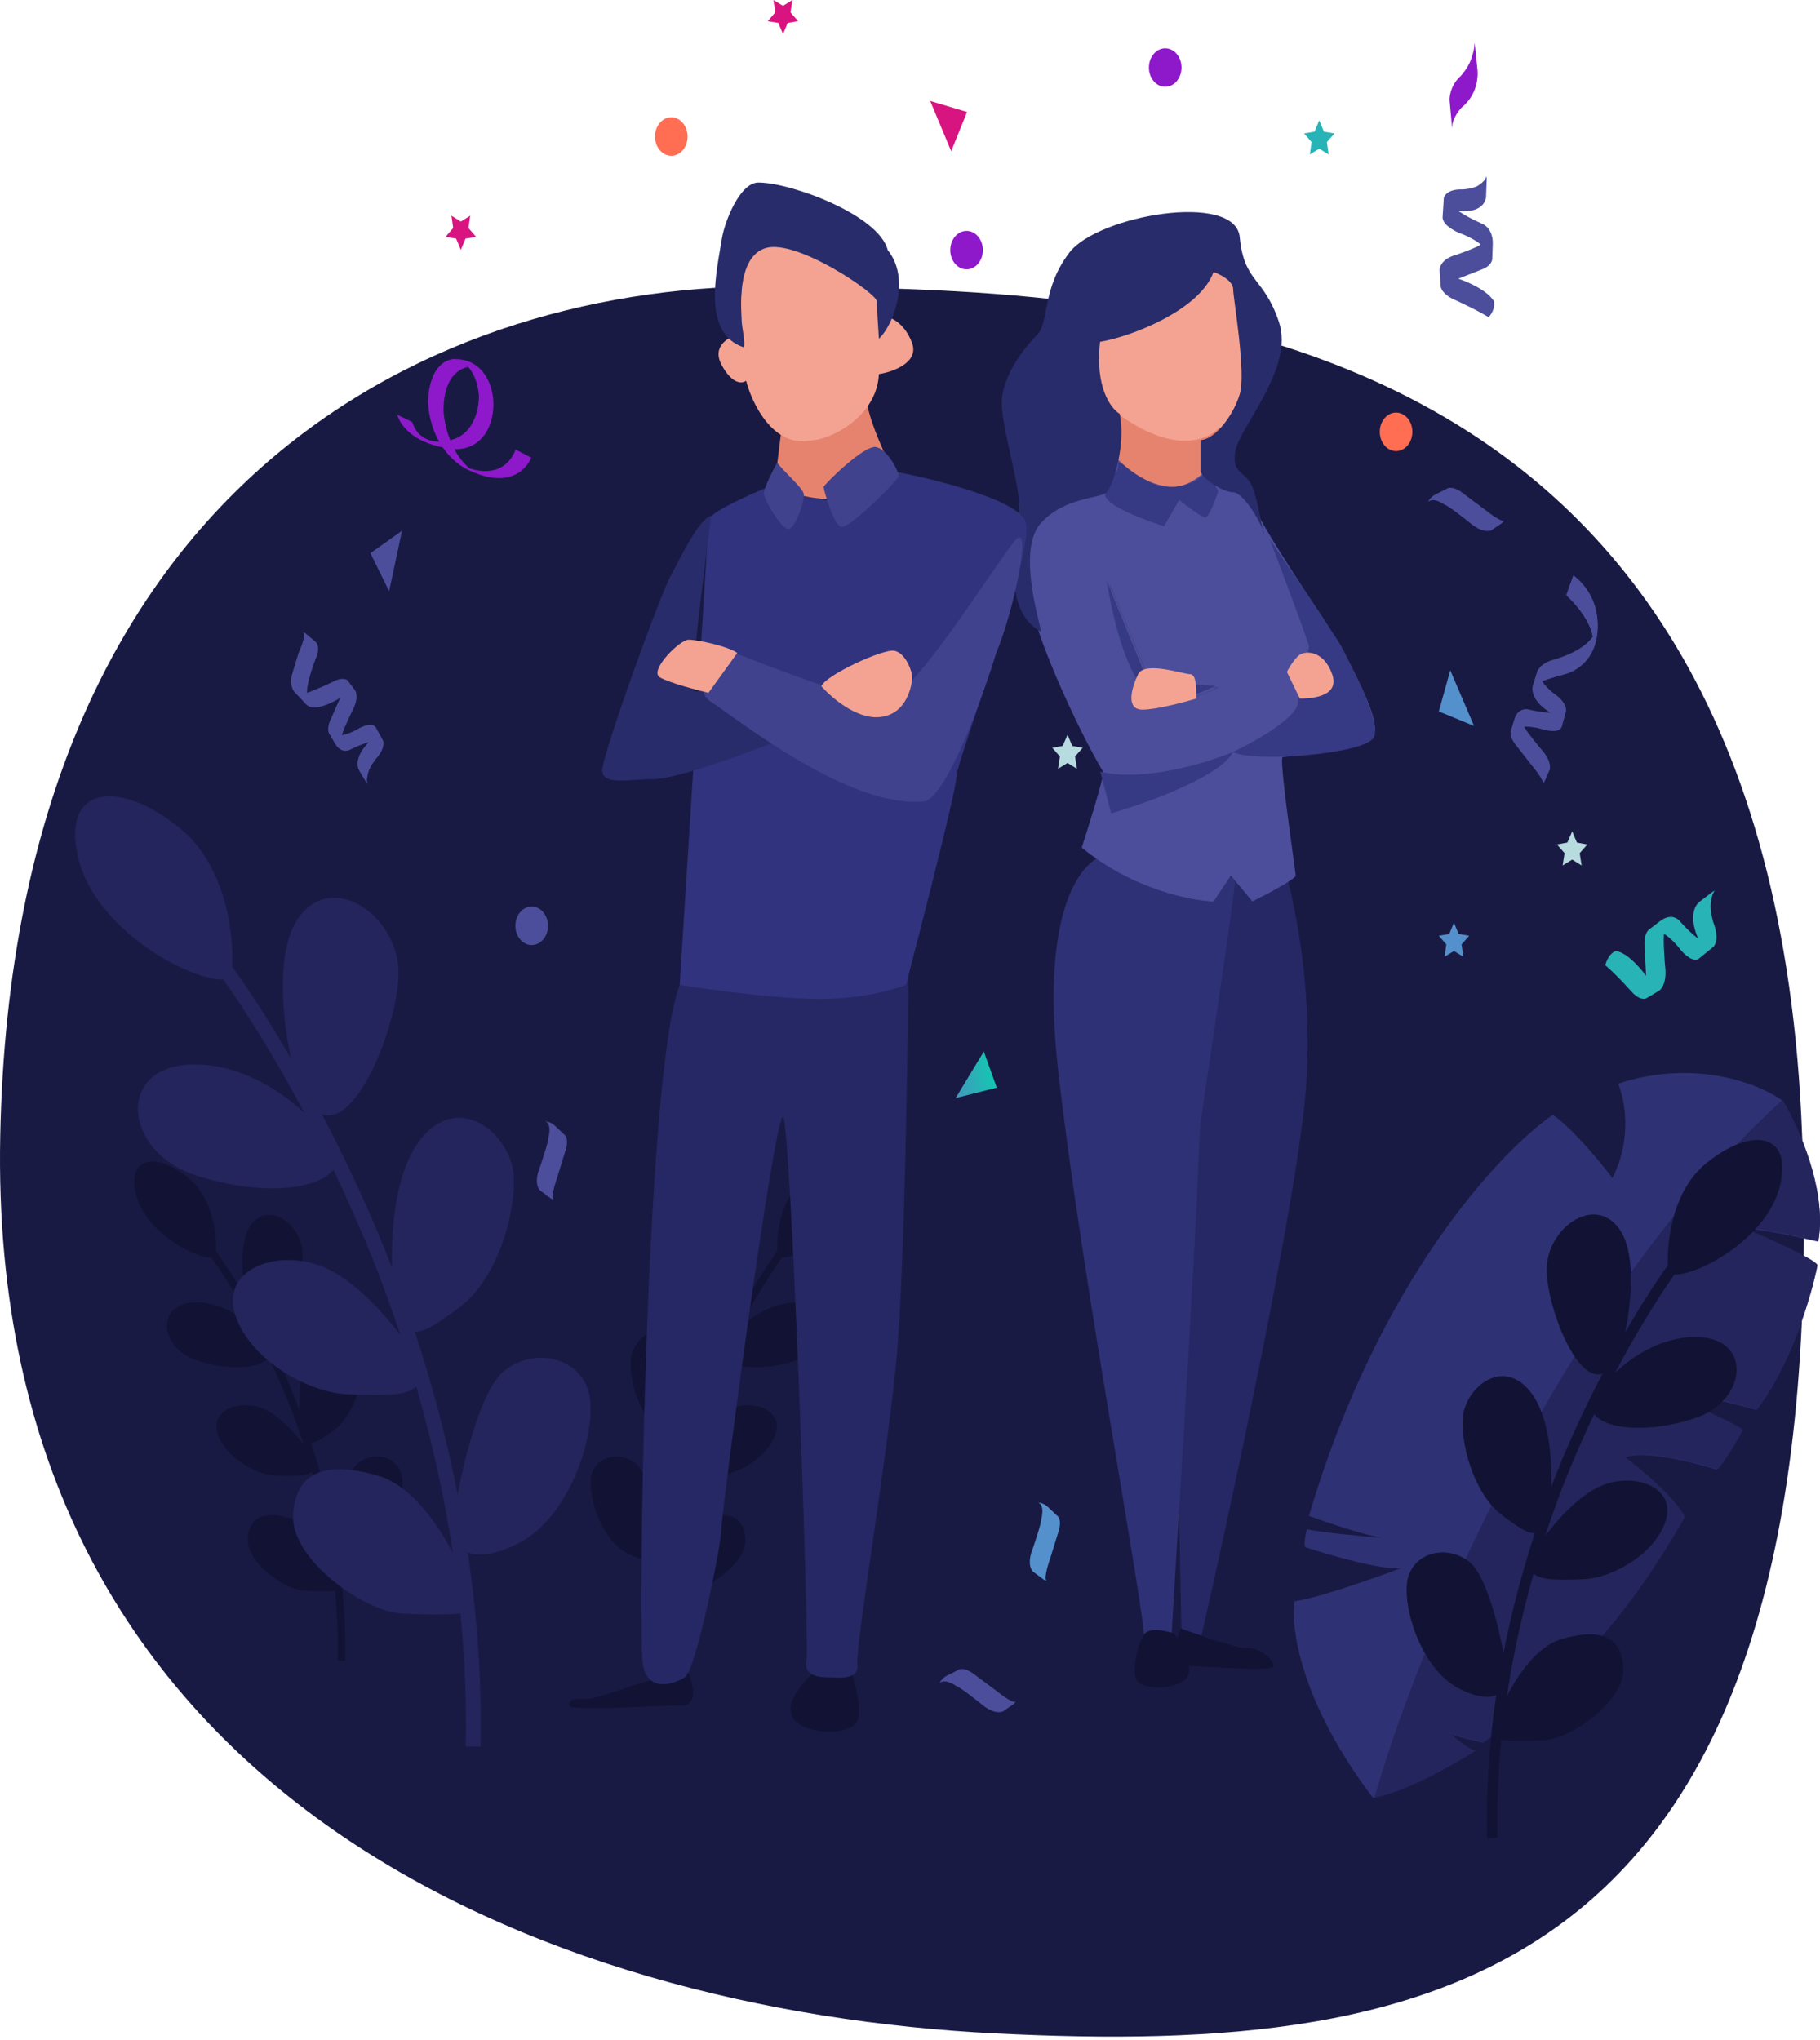 <svg width="339" height="380" viewBox="0 0 339 380" fill="none" xmlns="http://www.w3.org/2000/svg">
<path d="M335.67 211.488C341.514 369.132 268.879 382.895 185.39 378.725C101.901 374.554 -2.46 334.517 0.044 211.488C2.549 88.459 82.281 52.503 144.897 53.337C207.514 54.172 329.826 53.843 335.67 211.488Z" fill="#191A44"/>
<path d="M243.322 201.717C244.926 177.036 238.11 157.616 237.308 154.379C234.769 155.728 229.21 159.234 227.285 162.471C224.88 166.517 218.465 211.023 218.465 217.496C218.465 222.675 219.534 277.647 220.069 304.485L223.276 306.912C229.423 280.074 242.039 221.461 243.322 201.717Z" fill="#262865"/>
<path d="M197.03 198.708C193.769 169.041 201.65 160.012 205.998 159.206C214.015 160.147 230.049 162.431 230.049 164.043C230.049 165.655 225.701 195.08 223.527 209.591C222.44 238.612 218.207 302.873 218.207 305.13C218.207 307.952 213.17 311.634 213.17 305.588C213.17 299.542 201.106 235.791 197.03 198.708Z" fill="#2F3176"/>
<path d="M232.451 306.962C229.978 306.962 228.198 305.771 226.961 305.771L219.954 303.298C218.854 305.634 217.48 310.305 220.778 310.305C224.9 310.305 237.221 311.542 237.221 310.305C237.221 309.069 234.924 306.962 232.451 306.962Z" fill="#121334"/>
<path d="M221.254 312.148C222.451 309.624 219.111 304.935 218.712 304.214C218.712 304.214 214.59 302.84 213.273 304.214C211.956 305.588 210.719 311.138 211.677 312.869C212.874 315.033 220.057 314.672 221.254 312.148Z" fill="#121334"/>
<path d="M232.564 75.165C232.564 78.413 225.824 82.203 222.454 83.691C209.918 90.187 198.191 67.858 198.191 65.016C198.191 62.173 210.727 56.083 214.771 52.429C218.815 48.775 224.072 44.715 229.329 49.181C234.586 53.647 232.564 71.105 232.564 75.165Z" fill="#F4A392"/>
<path fill-rule="evenodd" clip-rule="evenodd" d="M191.432 108.88C191.432 115.705 200.688 135.778 205.517 143.807C205.517 145.092 202.834 153.71 201.492 157.858C210.829 165.566 221.748 167.76 226.041 167.894L229.26 163.077L233.285 167.894C235.968 166.556 241.333 163.719 241.333 163.077C241.333 162.86 241.098 161.149 240.771 158.767C239.888 152.331 238.331 140.997 238.919 140.997C239.724 140.997 251.797 139.391 255.418 137.384C259.04 135.377 247.37 116.508 246.565 115.304C246.528 115.249 246.467 115.158 246.384 115.034C244.647 112.446 233.285 95.522 233.285 93.224C233.285 90.815 225.236 88.005 223.224 88.005C221.614 88.005 212.423 83.406 208.13 83.005C207.594 83.54 205.195 89.129 199.078 92.019C191.432 95.632 191.432 102.056 191.432 108.88ZM215.578 130.157C210.748 128.23 207.663 115.17 206.724 108.88L214.37 127.347L226.846 128.084C222.905 129.882 218.787 131.438 215.578 130.157Z" fill="#4C4E9B"/>
<path d="M206.724 108.88C207.663 115.17 210.748 128.23 215.578 130.157C218.787 131.438 222.905 129.882 226.846 128.084L214.37 127.347L206.724 108.88Z" fill="#4C4E9B"/>
<path d="M206.164 108.241C207.108 114.632 210.213 127.903 215.071 129.862C218.3 131.163 222.444 129.582 226.408 127.754L213.856 127.006L206.164 108.241Z" fill="#363983"/>
<path d="M241.793 130.677C241.793 133.615 233.696 138.156 229.647 140.06C233.291 142.1 254.75 140.468 255.964 137.204C257.179 133.941 250.701 122.111 249.891 120.479C249.243 119.174 240.714 106.609 236.53 100.49C238.959 106.881 243.818 119.826 243.818 120.479C243.818 121.295 241.793 127.006 241.793 130.677Z" fill="#363983"/>
<path d="M204.949 143.732L206.973 151.482C213.586 149.579 227.379 144.629 229.647 140.06C224.788 142.1 213.047 145.69 204.949 143.732Z" fill="#363983"/>
<path d="M224.506 96.379C225.154 96.379 226.396 93.115 226.935 91.483L224.506 87.404C224.506 88.22 223.372 90.015 218.838 90.668C213.169 91.483 208.311 84.549 208.311 86.588C208.311 88.628 205.477 89.852 205.881 92.299C206.205 94.257 213.304 96.923 216.813 98.01L219.647 93.115C220.997 94.203 223.858 96.379 224.506 96.379Z" fill="#363983"/>
<path d="M248.135 125.564C249.741 130.109 243.317 130.109 242.112 130.109L239.703 125.151C239.971 124.6 240.747 123.251 241.711 122.259C242.915 121.02 246.529 121.02 248.135 125.564Z" fill="#F4A392"/>
<path d="M221.635 125.564C222.839 125.564 222.839 128.043 222.839 130.109C220.564 130.797 215.371 132.174 212.801 132.174C209.589 132.174 210.794 128.043 211.998 125.564C213.203 123.086 220.43 125.564 221.635 125.564Z" fill="#F4A392"/>
<path d="M218.481 90.662C213.454 90.662 208.794 86.438 207.092 84.325L205.914 75.216C217.538 85.038 224.895 82.213 227.12 79.573L229.084 81.157C227.644 84.325 223.507 90.662 218.481 90.662Z" fill="#E6836E"/>
<path d="M226.04 50.671C223.438 57.82 210.592 62.721 204.9 63.669C203.925 72.118 206.933 76.126 208.559 77.074C209.778 82.761 207.339 90.478 206.119 91.697C204.9 92.916 198.396 92.509 193.924 97.384C189.452 102.258 193.517 115.256 193.924 117.694C185.794 113.226 189.858 99.415 189.858 94.54C189.858 89.665 186.605 79.917 186.605 75.042C186.605 70.168 190.671 64.888 193.11 62.45C195.549 60.013 193.924 53.92 199.208 47.015C204.493 40.11 230.105 35.642 230.918 44.172C231.731 52.702 235.39 51.483 238.236 60.014C241.082 68.544 230.918 79.511 230.105 83.979C229.292 88.447 232.138 87.635 233.357 90.885C234.175 93.062 234.809 96.697 235.139 98.493C235.3 98.901 235.39 99.223 235.39 99.415C235.39 99.817 235.302 99.378 235.139 98.493C234.279 96.312 231.411 91.697 229.699 91.697C227.666 91.697 223.601 88.854 223.601 87.635V81.948C226.202 81.948 229.699 77.48 230.918 73.418C232.138 69.356 229.699 55.545 229.699 53.92C229.699 52.296 227.259 51.077 226.04 50.671Z" fill="#292C6B"/>
<path d="M145.625 234.253C143.433 237.369 140.61 241.904 137.743 247.321C140.167 245.046 143.933 242.605 148.336 242.562C156.097 242.487 155.426 251.066 148.336 253.398C142.192 255.42 136.513 254.898 134.953 252.863C132.839 257.289 130.805 262.109 129.096 267.1C128.998 267.386 128.901 267.673 128.804 267.961C128.684 268.32 128.565 268.679 128.448 269.039C130.156 266.787 132.798 263.884 135.486 262.579C139.977 260.396 145.798 262.428 144.529 266.868C143.261 271.308 137.514 274.694 133.484 274.844C130.362 274.961 127.868 275.014 126.902 274.095C125.377 279.442 124.175 284.885 123.354 290.38C124.857 287.457 127.441 283.75 130.573 282.821C135.648 281.316 138.634 282.369 138.857 286.658C139.081 290.948 132.066 296.064 128.334 296.29C125.831 296.442 123.727 296.395 122.622 296.28C122.197 300.603 122.016 304.947 122.108 309.293L120.68 309.323C120.546 302.953 120.988 296.59 121.921 290.299C120.983 290.668 119.31 290.68 116.766 289.292C112.214 286.809 109.602 279.359 110.05 275.371C110.497 271.383 115.199 270.028 118.334 272.512C120.463 274.198 122.091 280.416 122.897 284.634C123.954 279.237 125.359 273.909 127.059 268.69C126.136 268.8 124.78 267.864 122.737 266.341C119.304 263.783 117.363 257.838 117.438 253.699C117.513 249.561 122.662 245.046 126.469 249.862C128.909 252.949 129.37 258.594 129.253 262.483C131.321 257.086 133.701 251.971 136.071 247.431C132.641 248.777 128.7 238.633 128.633 233.683C128.558 228.19 134.902 223.524 138.26 228.115C140.55 231.243 139.931 237.776 139.082 241.941C141.173 238.315 143.143 235.266 144.752 233.012C144.633 229.378 145.506 222.954 149.903 219.386C156.023 214.419 161.545 215.473 159.605 222.697C157.82 229.342 149.152 234.268 145.625 234.253Z" fill="#121334"/>
<path d="M39.375 234.253C41.567 237.369 44.39 241.904 47.257 247.321C44.833 245.046 41.067 242.605 36.664 242.562C28.903 242.487 29.574 251.066 36.664 253.398C42.808 255.42 48.487 254.898 50.047 252.863C52.161 257.289 54.195 262.109 55.904 267.1C56.002 267.386 56.099 267.673 56.196 267.961C56.316 268.32 56.435 268.679 56.552 269.039C54.844 266.787 52.202 263.884 49.514 262.579C45.023 260.396 39.202 262.428 40.471 266.868C41.739 271.308 47.486 274.694 51.516 274.844C54.638 274.961 57.132 275.014 58.098 274.095C59.623 279.442 60.825 284.885 61.647 290.38C60.143 287.457 57.559 283.75 54.427 282.821C49.352 281.316 46.367 282.369 46.143 286.658C45.919 290.948 52.934 296.064 56.666 296.29C59.169 296.442 61.273 296.395 62.378 296.28C62.803 300.603 62.984 304.947 62.892 309.293L64.32 309.323C64.454 302.953 64.013 296.59 63.079 290.299C64.017 290.668 65.69 290.68 68.234 289.292C72.786 286.809 75.398 279.359 74.95 275.371C74.503 271.383 69.801 270.028 66.666 272.512C64.537 274.198 62.909 280.416 62.103 284.634C61.046 279.237 59.641 273.909 57.941 268.69C58.864 268.8 60.22 267.864 62.263 266.341C65.696 263.783 67.636 257.838 67.562 253.699C67.487 249.561 62.338 245.046 58.532 249.862C56.092 252.949 55.63 258.594 55.747 262.483C53.679 257.086 51.299 251.971 48.929 247.431C52.359 248.777 56.3 238.633 56.367 233.683C56.442 228.19 50.098 223.524 46.74 228.115C44.45 231.243 45.069 237.776 45.918 241.941C43.827 238.315 41.857 235.266 40.248 233.012C40.367 229.378 39.494 222.954 35.097 219.386C28.977 214.419 23.455 215.473 25.395 222.697C27.18 229.342 35.848 234.268 39.375 234.253Z" fill="#121334"/>
<path d="M41.6 182.448C45.808 188.377 51.228 197.009 56.734 207.319C52.08 202.989 44.848 198.343 36.396 198.262C21.493 198.119 22.783 214.446 36.396 218.885C48.192 222.733 59.096 221.74 62.089 217.866C66.149 226.29 70.054 235.464 73.335 244.962C73.523 245.507 73.71 246.053 73.895 246.602C74.126 247.285 74.355 247.968 74.58 248.653C71.301 244.368 66.228 238.843 61.068 236.358C52.444 232.204 41.268 236.071 43.704 244.521C46.139 252.971 57.173 259.415 64.911 259.702C70.904 259.924 75.694 260.024 77.549 258.275C80.477 268.453 82.784 278.812 84.361 289.271C81.474 283.706 76.514 276.651 70.499 274.883C60.755 272.018 55.024 274.024 54.594 282.187C54.164 290.35 67.633 300.089 74.798 300.518C79.605 300.807 83.644 300.718 85.766 300.498C86.582 308.726 86.928 316.995 86.753 325.266L89.495 325.323C89.752 313.2 88.904 301.09 87.111 289.116C88.913 289.817 92.124 289.84 97.008 287.199C105.749 282.473 110.765 268.295 109.905 260.704C109.045 253.114 100.018 250.536 93.999 255.262C89.912 258.472 86.786 270.306 85.238 278.334C83.209 268.063 80.51 257.921 77.247 247.989C79.019 248.198 81.622 246.416 85.545 243.519C92.136 238.649 95.862 227.335 95.719 219.458C95.576 211.581 85.688 202.988 78.38 212.154C73.696 218.03 72.809 228.773 73.035 236.176C69.063 225.904 64.495 216.169 59.944 207.528C66.529 210.09 74.096 190.784 74.225 181.363C74.368 170.908 62.188 162.029 55.74 170.765C51.345 176.72 52.532 189.152 54.162 197.081C50.148 190.179 46.366 184.376 43.275 180.086C43.505 173.169 41.828 160.942 33.386 154.152C21.637 144.7 11.033 146.705 14.758 160.453C18.186 173.1 34.828 182.475 41.6 182.448Z" fill="#24255C"/>
<path d="M331.998 204.982C334.928 209.773 340.369 221.736 338.683 231.257C334.616 230.315 326.202 228.531 325.084 228.936C329.39 230.742 338.106 234.626 338.521 235.719C337.421 241.247 333.607 254.358 327.149 262.586C322.418 261.245 312.507 258.799 310.703 259.743C314.616 261.398 322.875 265.037 324.606 266.357C323.441 268.455 320.842 272.861 319.764 273.708C315.484 272.342 306.055 269.977 302.584 271.443C305.574 273.691 311.994 279.064 313.749 282.572C307.248 293.788 297.136 309.93 276.108 324.56C274.446 324.092 270.609 323.363 269.626 322.559C270.929 323.899 273.731 326.033 274.713 326.05C271.233 328.192 262.608 333.392 255.742 334.847C242.176 316.973 240.366 302.986 241.157 298.227C244.866 297.835 255.975 293.94 261.066 292.042C257.789 292.568 247.77 289.681 243.17 288.172C242.776 287.693 243.181 285.733 243.432 284.813C244.852 285.284 252.778 286.045 257.537 286.451C254.16 285.929 247.253 283.596 243.819 282.341C256.635 238.696 279.438 214.356 289.237 207.643C292.972 210.225 298.188 216.57 300.33 219.42C304.101 212.043 302.61 204.623 301.393 201.835C315.869 197.083 327.828 201.953 331.998 204.982Z" fill="#2F3175"/>
<path d="M332.019 204.847C289.8 243.205 263.749 307.496 256 334.847C262.846 333.391 271.444 328.185 274.912 326.041C273.934 326.024 271.14 323.888 269.841 322.546C270.821 323.351 274.647 324.08 276.303 324.549C297.266 309.904 307.346 293.745 313.827 282.517C312.077 279.006 305.678 273.627 302.697 271.376C306.157 269.909 315.557 272.277 319.824 273.644C320.898 272.796 323.489 268.385 324.65 266.286C322.925 264.964 314.692 261.321 310.791 259.665C312.589 258.719 322.47 261.168 327.185 262.51C333.624 254.274 337.426 241.149 338.523 235.616C338.109 234.522 329.42 230.633 325.127 228.826C326.242 228.42 334.629 230.206 338.684 231.149C340.364 221.618 334.941 209.643 332.019 204.847Z" fill="#24255C"/>
<path d="M311.875 237.39C308.806 241.746 304.854 248.087 300.84 255.66C304.233 252.48 309.507 249.067 315.67 249.008C326.536 248.902 325.596 260.896 315.67 264.157C307.069 266.983 299.118 266.254 296.935 263.408C293.974 269.596 291.128 276.335 288.735 283.313C288.598 283.712 288.462 284.114 288.326 284.517C288.158 285.018 287.992 285.521 287.827 286.024C290.218 282.876 293.917 278.817 297.68 276.992C303.968 273.941 312.117 276.781 310.341 282.988C308.565 289.195 300.52 293.93 294.877 294.14C290.507 294.303 287.015 294.377 285.662 293.092C283.527 300.568 281.845 308.178 280.695 315.861C282.8 311.773 286.417 306.59 290.803 305.292C297.908 303.187 302.087 304.66 302.4 310.657C302.714 316.654 292.892 323.807 287.668 324.123C284.163 324.335 281.218 324.269 279.67 324.108C279.075 330.152 278.823 336.226 278.951 342.302L276.951 342.344C276.764 333.439 277.383 324.543 278.69 315.747C277.376 316.262 275.035 316.279 271.473 314.339C265.099 310.867 261.443 300.452 262.069 294.876C262.696 289.301 269.279 287.407 273.667 290.879C276.648 293.237 278.927 301.929 280.055 307.827C281.535 300.282 283.503 292.832 285.882 285.536C284.591 285.69 282.692 284.381 279.832 282.252C275.025 278.675 272.309 270.364 272.413 264.578C272.518 258.791 279.727 252.479 285.056 259.212C288.472 263.529 289.119 271.42 288.954 276.858C291.85 269.313 295.181 262.162 298.499 255.814C293.698 257.696 288.18 243.514 288.086 236.593C287.982 228.914 296.863 222.391 301.564 228.808C304.769 233.183 303.903 242.315 302.715 248.139C305.642 243.07 308.4 238.807 310.653 235.656C310.486 230.574 311.709 221.593 317.864 216.605C326.432 209.661 334.164 211.134 331.447 221.234C328.948 230.524 316.813 237.411 311.875 237.39Z" fill="#121334"/>
<path d="M109.298 316.397C111.771 316.397 119.603 313.099 120.84 313.099L127.847 310.626C128.946 312.962 130.32 317.634 127.023 317.634C122.901 317.634 106 318.87 106 317.634C106 316.397 106.824 316.397 109.298 316.397Z" fill="#121334"/>
<path d="M147.481 319.613C145.957 316.17 151.544 311.745 152.052 310.761L157.639 308.794C158.824 311.745 160.889 318.236 159.67 320.596C158.147 323.547 149.005 323.055 147.481 319.613Z" fill="#121334"/>
<path d="M161.236 73.388C161.649 78.747 165.771 86.167 166.183 87.816C165.633 88.64 163.215 90.701 157.939 92.35C152.663 93.999 146.672 91.663 144.336 90.289C144.748 86.442 145.655 78.582 145.985 77.923C146.397 77.098 160.824 68.03 161.236 73.388Z" fill="#E6836E"/>
<path d="M169.202 181.472C169.202 181.472 168.744 235.058 166.912 253.835C165.08 272.612 159.275 306.895 159.687 309.987C160.099 313.08 155.842 312.393 154.333 312.393C153.13 312.393 149.608 312.393 150.215 309.3C150.821 306.207 147.283 208.336 145.845 208.036C144.197 207.693 134.395 281.428 134.395 284.52C134.395 287.613 129.623 311.084 127.564 312.393C125.505 313.702 120.655 315.303 119.739 309.987C118.823 304.672 120.094 202.998 126.328 184.221C132.563 165.443 169.202 181.472 169.202 181.472Z" fill="#262865"/>
<path d="M178.135 144.701C178.135 147.587 168.744 183.449 168.744 183.449C168.744 183.449 162.333 186.052 152.715 186.052C143.097 186.052 126.609 183.449 126.609 183.449C126.609 183.449 131.968 98.534 131.968 96.885C131.968 95.566 139.388 92.213 143.098 90.702C145.571 91.526 151.424 93.175 155.052 93.175C158.679 93.175 164.258 89.603 166.594 87.816C173.876 89.19 188.935 92.928 190.914 96.885C193.387 101.831 178.135 141.816 178.135 144.701Z" fill="#31337E"/>
<path d="M121.664 145.113C126.199 145.113 140.626 139.755 145.572 137.694C148.54 136.517 148.458 130.333 148.046 127.388C142 128.075 129.744 129.284 129.084 128.625C128.425 127.965 131.064 106.64 132.467 96.061C130.04 96.769 126.826 103.834 124.962 107.19C122.901 110.9 112.184 140.579 112.184 143.464C112.184 146.35 117.13 145.113 121.664 145.113Z" fill="#292C6B"/>
<path d="M132.381 130.685C127.846 127.799 136.091 122.028 136.915 121.616C144.472 124.639 160.577 130.685 164.534 130.685C169.48 130.685 184.363 106.637 188.897 100.866C192.524 96.25 188.897 113.69 185.556 121.616C182.946 130.135 176.653 147.585 172.366 149.234C158.351 150.883 136.915 133.57 132.381 130.685Z" fill="#40428D"/>
<path d="M128.259 119.144C129.908 119.144 135.679 120.38 137.327 121.617L131.969 129.037C129.633 128.487 124.549 127.14 122.9 126.151C120.839 124.914 126.61 119.144 128.259 119.144Z" fill="#F4A392"/>
<path d="M163.709 133.571C159.422 133.901 154.778 129.861 152.992 127.8C153.816 125.739 164.534 120.792 166.595 121.205C168.656 121.617 169.892 124.914 169.892 126.151C169.892 127.388 169.068 133.159 163.709 133.571Z" fill="#F4A392"/>
<path d="M153.403 90.701C153.403 91.114 155.191 97.709 156.701 98.121C158.21 98.533 167.418 89.3 167.418 88.64C167.418 87.981 165.538 83.921 163.296 83.282C161.054 82.642 153.403 90.372 153.403 90.701Z" fill="#40428D"/>
<path d="M142.273 91.938C142.273 92.927 145.481 98.49 146.808 98.533C148.134 98.577 149.966 93.081 149.693 91.938C149.42 90.795 146.258 88.091 144.747 86.167C143.922 87.679 142.273 90.949 142.273 91.938Z" fill="#40428D"/>
<path d="M163.709 69.678C163.297 77.922 154.228 82.044 150.93 82.044C144.005 83.363 140.075 75.174 138.976 70.915C138.289 71.464 136.421 71.657 134.442 68.029C132.463 64.402 135.816 62.67 137.74 62.258C137.877 56.487 138.482 44.781 139.801 44.121C141.45 43.297 149.694 42.06 159.174 44.121C166.759 45.77 166.182 54.701 164.945 58.961C166.045 59.098 168.573 60.28 169.892 63.907C171.211 67.534 166.319 69.266 163.709 69.678Z" fill="#F4A392"/>
<path d="M134.442 44.534C134.947 41.329 137.785 34 141.264 34C147.349 34 163.719 40.042 165.358 46.595C169.66 51.862 166.454 60.563 163.709 63.084C163.572 61.023 163.346 57.543 163.297 56.076C163.248 54.609 148.457 44.534 142.686 46.183C136.915 47.832 138.152 58.549 138.152 59.786C138.152 60.775 138.929 64.136 138.516 64.685C130.683 62.074 133.478 50.656 134.442 44.534Z" fill="#292C6B"/>
<path d="M182.605 317.224C182.605 317.224 178.748 314.133 178.064 313.996C178.064 313.996 176.039 312.491 175 313.503C175.219 312.984 175.684 312.437 176.505 312.026L178.419 311.069C178.419 311.069 179.24 310.303 181.155 311.616L185.668 314.981C185.668 314.981 188.65 317.415 189.197 316.923C189.115 317.087 188.978 317.251 188.842 317.36L186.763 318.783C186.763 318.728 185.285 319.576 182.605 317.224Z" fill="#4C4E9B"/>
<path d="M273.605 97.224C273.605 97.224 269.748 94.132 269.064 93.996C269.064 93.996 267.039 92.491 266 93.503C266.219 92.984 266.684 92.436 267.505 92.026L269.419 91.069C269.419 91.069 270.24 90.303 272.155 91.616L276.668 94.981C276.668 94.981 279.65 97.415 280.197 96.923C280.115 97.087 279.978 97.251 279.842 97.36L277.763 98.783C277.763 98.728 276.285 99.576 273.605 97.224Z" fill="#4C4E9B"/>
<path d="M100.603 217.272C100.603 217.272 102.217 212.594 102.135 211.91C102.135 211.91 102.873 209.476 101.588 208.847C102.162 208.901 102.819 209.148 103.475 209.777L105.034 211.254C105.034 211.254 106.019 211.774 105.417 214.017L103.749 219.406C103.749 219.406 102.463 223.044 103.12 223.4C102.928 223.372 102.737 223.318 102.6 223.208L100.576 221.704C100.576 221.676 99.263 220.582 100.603 217.272Z" fill="#4C4E9B"/>
<path d="M192.419 288.272C192.419 288.272 194.033 283.594 193.951 282.91C193.951 282.91 194.69 280.476 193.404 279.847C193.979 279.901 194.635 280.148 195.292 280.777L196.851 282.254C196.851 282.254 197.836 282.774 197.234 285.017L195.565 290.406C195.565 290.406 194.279 294.044 194.936 294.4C194.744 294.372 194.553 294.318 194.416 294.208L192.392 292.704C192.392 292.676 191.079 291.582 192.419 288.272Z" fill="#5490CB"/>
<path d="M272.532 35.276C272.532 35.276 274.511 35.154 275.405 34.508C275.405 34.508 276.692 33.722 276.88 32.8C276.912 32.995 276.905 33.188 276.918 33.363L276.803 36.533C276.803 36.533 276.881 39.749 271.69 39.31C271.69 39.31 273.028 40.307 275.848 41.57C275.848 41.57 276.92 41.879 277.554 43.083C277.863 43.655 278.085 44.457 278.048 45.501L277.96 47.937C277.96 47.937 278.205 49.203 276.315 50.064L271.642 51.909C271.642 51.909 276.674 53.542 278.266 56.096C278.591 57.811 277.268 59.08 277.268 59.08C277.268 59.08 275.452 57.892 270.711 55.727C270.711 55.727 269.091 55.03 268.514 53.848C268.405 53.65 268.355 53.435 268.325 53.202L268.14 50.273C268.14 50.273 268.114 48.317 271.183 47.479C271.183 47.479 275.377 46.043 275.783 45.516C275.783 45.516 274.355 44.303 271.833 43.399C271.833 43.399 269.066 42.312 268.735 40.752C268.7 40.635 268.705 40.519 268.709 40.403L268.934 36.83C268.93 36.946 269.189 35.136 272.532 35.276Z" fill="#4C4E9B"/>
<path d="M319.106 171.728C319.106 171.728 318.477 169.622 318.641 168.309C318.641 168.309 318.777 166.531 319.434 165.847C319.27 165.929 319.133 166.011 318.969 166.12L316.562 167.953C316.562 167.953 314.072 169.622 316.288 174.792C316.288 174.792 315.03 173.944 313.033 171.728C313.033 171.728 312.404 170.798 311.255 170.771C310.708 170.771 309.996 170.962 309.203 171.564L307.343 172.986C307.343 172.986 306.276 173.424 306.304 175.859L306.604 181.74C306.604 181.74 303.513 177.418 300.942 177.117C299.492 177.691 299 179.77 299 179.77C299 179.77 300.586 181.029 303.978 184.776C303.978 184.776 305.1 186.089 306.221 186.035C306.413 186.035 306.604 185.98 306.769 185.871L309.094 184.475C309.094 184.475 310.626 183.436 310.133 179.798C310.133 179.798 309.723 174.682 309.969 173.944C309.969 173.944 311.419 174.764 313.033 176.898C313.033 176.898 314.893 179.196 316.206 178.676C316.288 178.649 316.398 178.594 316.48 178.512L319.133 176.351C319.16 176.378 320.446 175.12 319.106 171.728Z" fill="#28B3B6"/>
<path d="M69.93 141.418C69.93 141.418 68.83 142.829 68.574 143.874C68.574 143.874 68.152 145.267 68.445 146C68.354 145.89 68.262 145.78 68.189 145.652L66.924 143.507C66.924 143.507 65.531 141.473 68.72 138.229C68.72 138.229 67.529 138.485 65.366 139.548C65.366 139.548 64.615 140.062 63.735 139.732C63.313 139.567 62.855 139.2 62.434 138.485L61.462 136.817C61.462 136.817 60.784 136.139 61.517 134.306L63.46 129.926C63.46 129.926 59.849 132.254 57.833 131.667C57.558 131.594 57.302 131.447 57.1 131.246L54.809 128.808C54.809 128.808 53.874 127.727 54.461 125.601L55.671 121.623C55.671 121.623 57.302 118.049 56.477 117.848C56.642 117.866 56.789 117.921 56.935 118.031L58.841 119.644C58.841 119.644 59.721 120.469 58.878 122.485C58.878 122.485 57.21 126.535 57.155 129.046C57.155 129.046 58.713 128.588 62.379 126.81C62.379 126.81 63.625 126.169 64.45 126.572C64.597 126.645 64.725 126.737 64.816 126.865L66.154 128.643C66.154 128.643 66.998 129.908 65.55 132.529C65.55 132.529 63.717 136.286 63.698 136.927C63.698 136.927 65.036 136.744 66.888 135.644C66.888 135.644 68.959 134.471 69.802 135.278C69.857 135.333 69.912 135.406 69.967 135.479L71.323 137.954C71.323 137.899 71.928 139.255 69.93 141.418Z" fill="#4C4E9B"/>
<path d="M69.93 141.418C69.93 141.418 68.83 142.829 68.573 143.874C68.573 143.874 68.152 145.267 68.445 146C68.353 145.89 68.262 145.78 68.189 145.652L66.924 143.507C66.924 143.507 65.531 141.473 68.72 138.229C68.72 138.229 70.406 136.158 69.802 135.241C69.856 135.296 69.911 135.37 69.966 135.443L71.323 137.917C71.323 137.899 71.927 139.255 69.93 141.418Z" fill="#4C4E9B"/>
<path d="M61.425 136.763L62.396 138.431C62.818 139.146 63.276 139.512 63.697 139.677C62.818 138.834 63.679 136.855 63.679 136.855C63.697 136.231 65.512 132.456 65.512 132.456C66.96 129.835 66.117 128.57 66.117 128.57L64.779 126.792C64.669 126.664 64.54 126.554 64.412 126.499C64.871 126.957 63.422 129.871 63.422 129.871L61.48 134.252C60.728 136.103 61.425 136.763 61.425 136.763Z" fill="#4C4E9B"/>
<path d="M57.118 128.973C57.118 128.973 56.88 130.714 57.796 131.613C57.521 131.539 57.265 131.393 57.063 131.191L54.772 128.753C54.772 128.753 53.837 127.672 54.424 125.546L55.633 121.569C55.633 121.569 57.265 117.995 56.44 117.793C56.605 117.811 56.752 117.866 56.898 117.976L58.804 119.589C58.804 119.589 59.684 120.414 58.841 122.43C58.841 122.412 57.191 126.462 57.118 128.973Z" fill="#4C4E9B"/>
<path d="M87.295 87.555C87.295 87.555 86.31 87.171 85.052 86.132C83 84.463 80.21 81.153 79.718 75.108C79.718 75.108 79.526 67.585 84.478 66.847C84.478 66.847 86.037 67.175 87.24 68.351C87.24 68.351 82.535 68.734 82.617 76.585C82.617 76.585 82.891 83.287 87.405 87.199C87.405 87.199 93.614 89.77 96.049 83.752L98.948 85.229C98.976 85.257 96.459 91.959 87.295 87.555Z" fill="#8E19CB"/>
<path d="M84.231 83.615C84.039 83.588 83.875 83.561 83.684 83.533C75.067 82.302 74 77.242 74 77.242L76.763 78.582C77.201 79.922 77.884 80.77 78.65 81.318C80.538 82.685 82.918 82.166 82.918 82.166C89.428 81.427 89.209 73.74 89.209 73.74C88.909 69.993 87.24 68.379 87.24 68.379C86.036 67.202 84.477 66.874 84.477 66.874C84.504 66.874 84.504 66.874 84.532 66.874C88.143 66.819 90.003 68.898 90.96 70.923C91.972 73.056 92.164 75.6 91.589 77.98C90.905 80.743 89.401 82.193 88.033 82.931C86.857 83.533 85.544 83.752 84.231 83.615Z" fill="#8E19CB"/>
<path d="M220.073 12.584C220.073 13.534 219.753 14.445 219.183 15.117C218.614 15.79 217.842 16.167 217.036 16.167C216.231 16.167 215.459 15.79 214.889 15.117C214.32 14.445 214 13.534 214 12.584C214 11.633 214.32 10.722 214.889 10.05C215.459 9.378 216.231 9 217.036 9C217.842 9 218.614 9.378 219.183 10.05C219.753 10.722 220.073 11.633 220.073 12.584Z" fill="#8E19CB"/>
<path d="M128.073 25.43C128.073 26.381 127.753 27.292 127.183 27.964C126.614 28.636 125.842 29.014 125.036 29.014C124.638 29.014 124.243 28.921 123.874 28.741C123.506 28.561 123.171 28.297 122.889 27.964C122.607 27.631 122.384 27.236 122.231 26.802C122.079 26.367 122 25.901 122 25.43C122 24.96 122.079 24.494 122.231 24.059C122.384 23.624 122.607 23.229 122.889 22.896C123.171 22.564 123.506 22.299 123.874 22.119C124.243 21.939 124.638 21.847 125.036 21.847C125.842 21.847 126.614 22.224 127.183 22.896C127.753 23.568 128.073 24.48 128.073 25.43Z" fill="#FF6E52"/>
<path d="M177.173 28.16L173.262 18.805L180.128 20.856L177.173 28.16Z" fill="#D81480"/>
<path d="M270.134 124.847L274.565 135.214L268 132.506L270.134 124.847Z" fill="#5490CB"/>
<path d="M292.845 154.847L293.72 156.926L295.662 157.281L294.24 158.895L294.596 161.193L292.845 160.099L291.067 161.193L291.422 158.895L290 157.281L291.942 156.926L292.845 154.847Z" fill="#B8DBDF"/>
<path d="M198.845 136.847L199.72 138.926L201.662 139.281L200.24 140.895L200.596 143.193L198.845 142.099L197.067 143.193L197.422 140.895L196 139.281L197.942 138.926L198.845 136.847Z" fill="#B8DBDF"/>
<path d="M281.479 135.986L282.08 134.029C282.349 133.173 282.732 132.672 283.152 132.412C284.019 131.838 284.938 132.197 284.938 132.197C287.508 132.769 288.828 132.747 288.828 132.747C284.611 130.155 285.557 127.69 285.557 127.69L286.342 125.138C286.392 124.97 286.457 124.824 286.537 124.701C287.282 123.379 289.312 122.893 289.312 122.893C295.336 121.149 296.704 118.523 296.704 118.523C295.869 114.466 291.767 110.893 291.767 110.893L293.088 107.198C299.484 112.238 297.201 119.711 297.201 119.711C297.082 120.161 296.932 120.567 296.766 120.95C296.499 121.571 296.163 122.14 295.802 122.626C294.668 124.154 293.045 125.223 291.18 125.659C289.475 126.085 287.254 126.871 287.254 126.871C287.8 127.89 289.315 129.101 289.315 129.101C291.988 130.87 291.697 132.409 291.697 132.409L290.905 135.334C290.869 135.425 290.833 135.517 290.781 135.587C290.107 136.626 287.601 135.909 287.601 135.909C285.347 135.216 283.908 135.354 283.908 135.354C284.09 135.995 286.991 139.474 286.991 139.474C289.184 141.846 288.642 143.36 288.642 143.36L287.689 145.529C287.601 145.691 287.498 145.83 287.364 145.924C287.722 145.339 285.446 142.658 285.446 142.658L282.258 138.579C280.936 136.833 281.479 135.986 281.479 135.986Z" fill="#4C4E9B"/>
<path d="M291.735 110.848L293.056 107.153C299.453 112.192 297.17 119.666 297.17 119.666C297.051 120.116 296.901 120.522 296.735 120.905C296.854 119.119 296.673 118.478 296.673 118.478C295.838 114.421 291.735 110.848 291.735 110.848Z" fill="#4C4E9B"/>
<path d="M285.54 127.668L286.325 125.115C286.375 124.947 286.44 124.802 286.52 124.678C286.41 125.523 287.215 126.864 287.215 126.864C287.761 127.883 289.276 129.094 289.276 129.094C291.949 130.863 291.657 132.402 291.657 132.402L290.865 135.326C290.83 135.418 290.794 135.51 290.742 135.58C291.135 134.47 288.827 132.747 288.827 132.747C284.594 130.133 285.54 127.668 285.54 127.668Z" fill="#4C4E9B"/>
<path d="M281.478 135.985L282.079 134.029C282.348 133.173 282.731 132.671 283.15 132.411C282.424 133.52 283.869 135.347 283.869 135.347C284.05 135.988 286.952 139.467 286.952 139.467C289.145 141.838 288.602 143.353 288.602 143.353L287.649 145.522C287.562 145.683 287.459 145.822 287.324 145.916C287.683 145.332 285.407 142.651 285.407 142.651L282.219 138.571C280.935 136.832 281.478 135.985 281.478 135.985Z" fill="#4C4E9B"/>
<path d="M272.135 14.1C272.135 14.1 273.42 12.65 273.94 11.228C273.94 11.228 274.679 9.34 274.651 8C274.706 8.246 274.733 8.492 274.761 8.739L275.198 13.006C275.198 13.006 275.773 17.191 272.244 20.036C272.244 20.036 270.274 22.088 270.521 23.948C270.493 23.811 270.466 23.674 270.439 23.51L270.001 18.641C270.001 18.614 269.891 16.07 272.135 14.1Z" fill="#8E19CB"/>
<path d="M102.073 172.43C102.073 172.901 101.994 173.367 101.842 173.802C101.689 174.236 101.465 174.631 101.183 174.964C100.902 175.297 100.567 175.561 100.198 175.741C99.83 175.921 99.435 176.014 99.036 176.014C98.231 176.014 97.459 175.636 96.889 174.964C96.32 174.292 96 173.381 96 172.43C96 171.48 96.32 170.568 96.889 169.896C97.459 169.224 98.231 168.847 99.036 168.847C99.435 168.847 99.83 168.939 100.198 169.119C100.567 169.3 100.902 169.564 101.183 169.896C101.465 170.229 101.689 170.624 101.842 171.059C101.994 171.494 102.073 171.96 102.073 172.43Z" fill="#4C4E9B"/>
<path d="M183.073 46.584C183.073 47.534 182.753 48.445 182.183 49.117C181.614 49.789 180.842 50.167 180.036 50.167C179.231 50.167 178.459 49.789 177.889 49.117C177.32 48.445 177 47.534 177 46.584C177 46.113 177.079 45.647 177.231 45.212C177.384 44.777 177.607 44.382 177.889 44.05C178.171 43.717 178.506 43.453 178.874 43.273C179.243 43.093 179.638 43 180.036 43C180.435 43 180.83 43.093 181.198 43.273C181.567 43.453 181.902 43.717 182.183 44.05C182.465 44.382 182.689 44.777 182.842 45.212C182.994 45.647 183.073 46.113 183.073 46.584Z" fill="#8E19CB"/>
<path d="M178 204.518L183.252 195.847L185.659 202.576L178 204.518Z" fill="url(#mss0_linear)"/>
<path d="M74.881 98.847L72.474 110.117L69 103.032L74.881 98.847Z" fill="#4C4E9B"/>
<path d="M145.845 6.346L144.97 4.267L143 3.939L144.422 2.298L144.067 0L145.845 1.094L147.596 0L147.24 2.298L148.662 3.939L146.72 4.267L145.845 6.346Z" fill="#D81480"/>
<path d="M85.835 46.544L84.96 44.437L82.99 44.109L84.413 42.468L84.084 40.17L85.835 41.264L87.586 40.17L87.258 42.468L88.68 44.109L86.71 44.437L85.835 46.544Z" fill="#D81480"/>
<path d="M263.073 80.43C263.073 80.901 262.994 81.367 262.842 81.802C262.689 82.236 262.465 82.631 262.183 82.964C261.902 83.297 261.567 83.561 261.198 83.741C260.83 83.921 260.435 84.014 260.036 84.014C259.638 84.014 259.243 83.921 258.874 83.741C258.506 83.561 258.171 83.297 257.889 82.964C257.607 82.631 257.384 82.236 257.231 81.802C257.079 81.367 257 80.901 257 80.43C257 79.96 257.079 79.494 257.231 79.059C257.384 78.624 257.607 78.229 257.889 77.896C258.171 77.564 258.506 77.3 258.874 77.12C259.243 76.939 259.638 76.847 260.036 76.847C260.435 76.847 260.83 76.939 261.198 77.12C261.567 77.3 261.902 77.564 262.183 77.896C262.465 78.229 262.689 78.624 262.842 79.059C262.994 79.494 263.073 79.96 263.073 80.43Z" fill="#FF6E52"/>
<path d="M245.726 22.415L246.601 24.521L248.571 24.85L247.148 26.464L247.476 28.761L245.726 27.695L243.975 28.761L244.303 26.464L242.908 24.85L244.85 24.521L245.726 22.415Z" fill="#28B3B6"/>
<path d="M270.818 171.847L271.693 173.953L273.662 174.281L272.24 175.895L272.568 178.193L270.818 177.126L269.067 178.193L269.395 175.895L268 174.281L269.942 173.953L270.818 171.847Z" fill="#5490CB"/>
<defs>
<linearGradient id="mss0_linear" x1="185.659" y1="195.847" x2="176.632" y2="197.644" gradientUnits="userSpaceOnUse">
<stop stop-color="#09D0AF"/>
<stop offset="1" stop-color="#4695BD"/>
</linearGradient>
</defs>
</svg>
